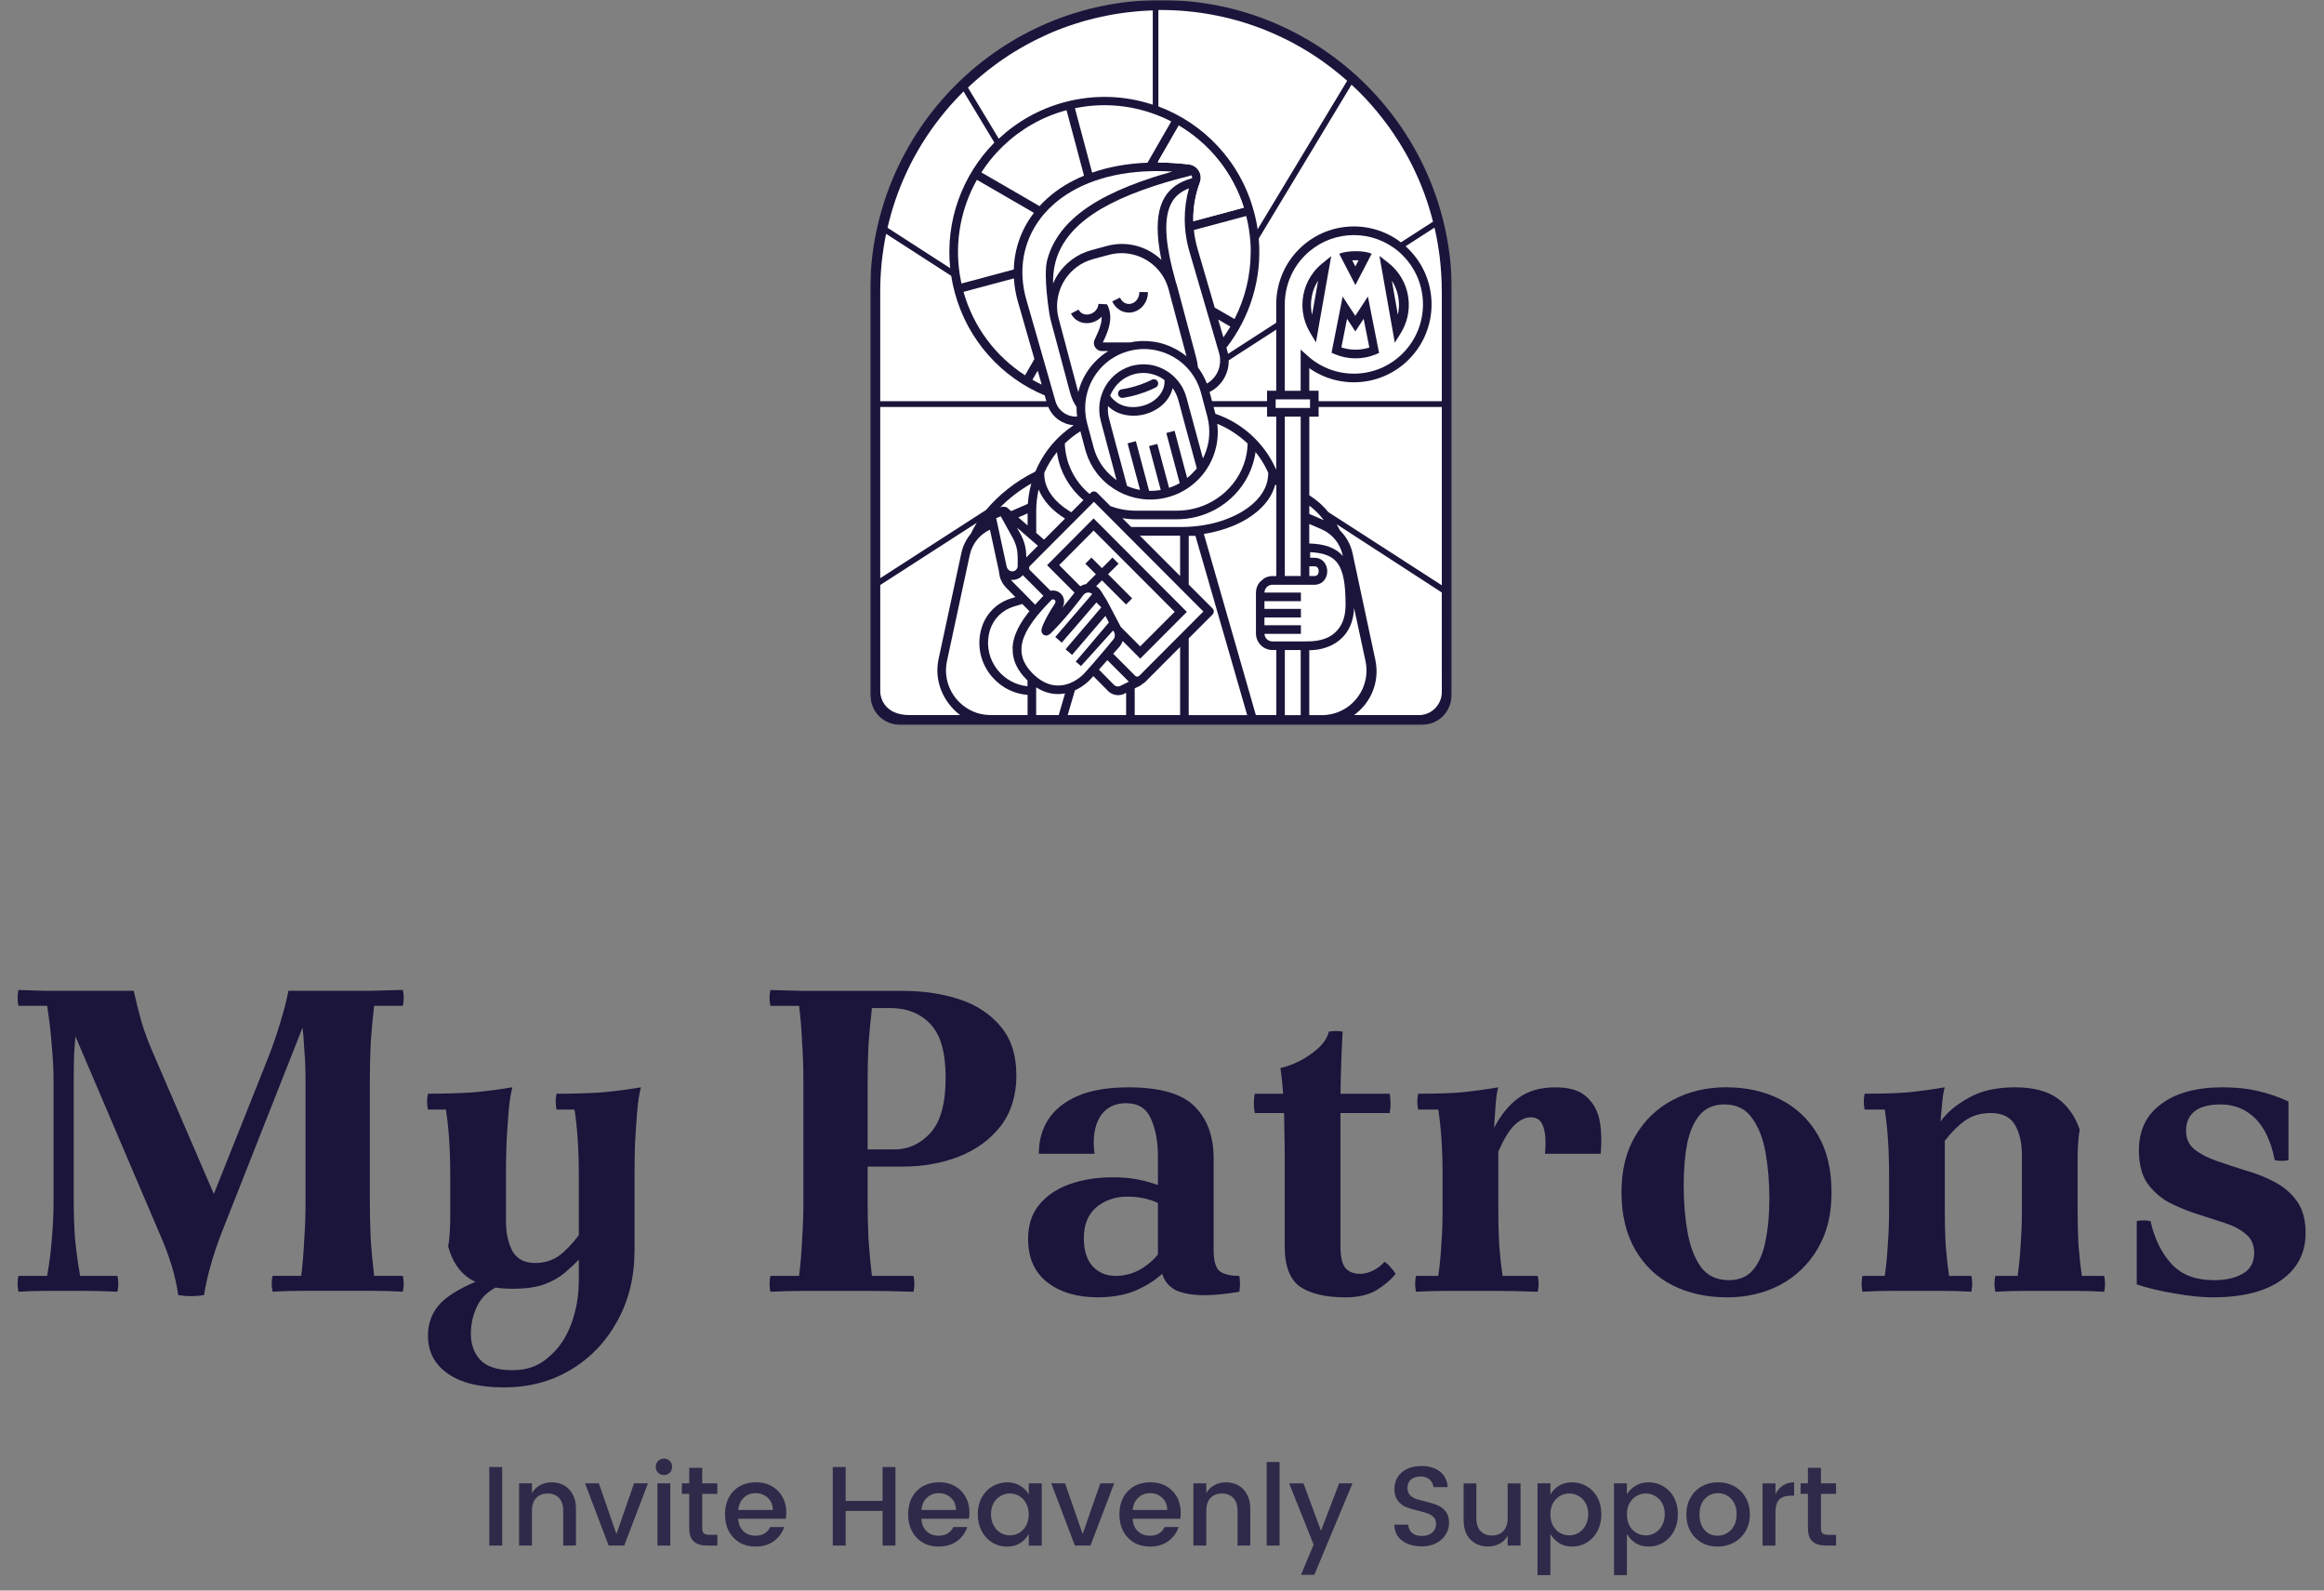 <?xml version="1.0" encoding="UTF-8"?>
<svg id="_Шар_1" data-name="Шар 1" xmlns="http://www.w3.org/2000/svg" xmlns:xlink="http://www.w3.org/1999/xlink" version="1.1" viewBox="0 0 779 533">
  <rect x="0" y="0" width="779" height="533" fill="#808080" stroke="none"/>
  <defs>
    <style>
      .cls-1 {
        isolation: isolate;
        opacity: .8;
      }

      .cls-1, .cls-2, .cls-3, .cls-4, .cls-5, .cls-6 {
        stroke-width: 0px;
      }

      .cls-1, .cls-4 {
        fill: #1b143b;
      }

      .cls-7 {
        clip-path: url(#clippath);
      }

      .cls-2 {
        fill: none;
      }

      .cls-3 {
        fill: #1b153b;
      }

      .cls-8 {
        mask: url(#mask);
      }

      .cls-5 {
        fill-rule: evenodd;
      }

      .cls-5, .cls-6 {
        fill: #fff;
      }
    </style>
    <clipPath id="clippath">
      <rect class="cls-2" x="291.67" y="0" width="195" height="243"/>
    </clipPath>
    <mask id="mask" x="291.67" y="0" width="195" height="243.01" maskUnits="userSpaceOnUse">
      <g id="mask0_279_17527" data-name="mask0 279 17527">
        <path class="cls-6" d="M486.67,0h-195v243h195V0Z"/>
      </g>
    </mask>
  </defs>
  <g class="cls-7">
    <g class="cls-8">
      <g>
        <path class="cls-3" d="M301.61,242.99h174.12c6.6,0,10.94-4.36,10.94-10.97V97.7C486.67,43.75,443.01,0,389.17,0s-97.5,43.75-97.5,97.7v134.34c0,6.61,4.34,10.97,10.94,10.97h-1,.01v-.02Z"/>
        <path class="cls-6" d="M373.1,211.29l-10.75,11.91-.95-.81-.81-.69.53-.63.93-1.1.09-.1.2-.24.65-.77,1.43-1.68,1.29-1.53.94-1.1.93-1.11,2.3-2.7,1.11-1.32.7-.83-1.15-2.19-1.19,1.38-.69.81-2.67,3.11-.07.08-.94,1.11-.94,1.1-.32.37-2.26,2.64-.14.17-.95,1.1-.19.23-.74.86-.08.1-2.18-1.88.23-.26.69-.83.23-.27.94-1.11,2.71-3.17.93-1.1.47-.54.47-.56,1.79-2.08.87-1.03.76-.9.62-.73,1.15-1.34.11-.13-.37-.38-.27-.27-.99-1-.33.38-1.57,1.82-.68.79-.14.16-2.61,3.04-.95,1.09-.94,1.1-2.72,3.13-.94,1.11-.25.29-.48.56-2.18-1.89.62-.72.25-.3.95-1.09,2.69-3.14.94-1.09.95-1.1,2.53-2.94.9-1.05,1.89-2.2.66-.77c-.55-.47-1.24-.62-1.87-.43-.37.11-.74.33-1.03.67l-.11.16c-.29.38-.59.78-.91,1.21l-.46.59-.22.29c-.08.1-.15.18-.22.27-.11.13-.21.28-.32.41-.09.12-.17.22-.26.34l-.05.05c-.1.12-.19.24-.29.37-.1.13-.19.24-.28.35-.35.45-.66.84-.92,1.15-.1.12-.19.23-.27.33-.49.6-.93,1.12-.93,1.12-.31.36-.61.72-.94,1.09-.85.99-1.78,2.01-2.76,3.06-.33.35-.66.69-.99,1.04-.1.1-.19.19-.29.29-.19.2-.38.4-.58.6-.04.04-.09.09-.13.12-.27.27-.61.56-.99.71-.23.09-.85.27-1.47-.13-.6-.4-.7-1.02-.72-1.24-.04-.46.11-.94.2-1.25.08-.24.18-.51.31-.79.06-.16.12-.32.19-.47.08-.17.16-.35.25-.53.06-.12.12-.26.19-.39.21-.43.45-.89.7-1.36.62-1.17,1.38-2.42,2.14-3.62.18-.28.37-.56.55-.84.11-.15.16-.32.16-.48.03-.31-.1-.61-.33-.77-.16-.13-.37-.17-.57-.14-.16.02-.32.1-.43.21-.23.23-.46.47-.68.7-.96.99-1.89,1.99-2.76,2.98-.33.38-.64.74-.94,1.11-.11.12-.19.23-.29.34-.21.26-.42.51-.62.77-.4.51-.78,1.02-1.15,1.53v.04c-.17.23-.33.46-.48.69-.25.36-.48.71-.7,1.08-.16.27-.32.54-.47.81-.15.26-.29.53-.43.8-.27.54-.51,1.08-.72,1.62-.11.3-.21.59-.31.88l-.19.7c-.08.35-.15.68-.21,1.02v.02c-.03.17-.05.35-.06.52-.02.12-.03.24-.03.37-.02.19-.03.38-.03.57v.1c0,.23,0,.45.03.68,0,.07,0,.13.02.19v.03c0,.15.03.32.06.48,0,.14.04.28.07.42v.03c.05.22.1.43.16.65v.05c.04.13.09.28.13.41,0,.05.03.1.05.15.02.05.03.1.05.14.05.13.1.24.14.37,0,.02.02.04.03.06.04.1.09.2.13.3,0,.03.03.07.04.1.07.15.14.3.23.45.11.22.25.45.38.68.13.23.28.45.44.67.02.03.04.05.06.08,0,0,.02.03.03.04.14.2.29.4.45.6.2.24.4.48.62.72.15.16.31.34.48.51.05.06.09.1.13.14,3.92,3.92,7.65,4.51,10.72,3.84.37-.09.75-.18,1.1-.3.59-.2,1.17-.44,1.7-.7.65-.35,1.27-.72,1.83-1.13,1.07-.76,1.96-1.62,2.6-2.39l.02-.03.37-.42.95-1.07.97-1.08,2.67-3.13.99-1.15,1-1.2,1.71-2.08s.22-.27.47-.56c.55-.67.65-1.6.24-2.37l-.32-.6h-.04Z"/>
        <path class="cls-6" d="M435.99,139.6v53.42h-5.32v-53.42h5.32Z"/>
        <path class="cls-6" d="M384.7,3.56c-.42.02-.84.04-1.26.07-.4.02-.79.05-1.21.08-.25,0-.49.03-.73.06-1.09.09-2.19.19-3.27.33-.33.04-.66.07-.98.12-.14,0-.29.03-.43.06-.27.03-.53.06-.78.11-.11,0-.23.03-.34.05-.22.03-.43.06-.64.1h-.04c-.58.09-1.17.17-1.74.28-.04,0-.09,0-.13.02-.45.08-.9.15-1.36.25-.84.15-1.69.32-2.53.51-.18.04-.36.08-.55.13-.64.13-1.29.28-1.93.44-.7.16-1.41.35-2.09.54-.54.14-1.07.29-1.61.44l-.39.12c-.11.04-.22.07-.33.1-1.26.38-2.51.77-3.75,1.2-.15.05-.31.1-.45.15-.15.05-.31.11-.46.16-.46.16-.93.34-1.4.51-.62.23-1.26.47-1.88.72-.63.25-1.27.51-1.9.78-.49.2-.97.41-1.46.64-.26.12-.51.23-.76.35-1.1.5-2.19,1.02-3.27,1.57-.6.3-1.21.61-1.8.93-.5.26-.99.53-1.49.81-.68.38-1.36.76-2.03,1.16-.52.3-1.03.61-1.55.93-.51.31-1,.63-1.51.94-.22.13-.43.28-.65.42-.55.36-1.1.72-1.65,1.1-.48.33-.97.67-1.45,1.01-.42.3-.84.6-1.27.92-.76.56-1.52,1.13-2.27,1.72-.36.29-.74.58-1.1.88-.81.66-1.63,1.33-2.41,2.01-.36.31-.72.63-1.07.94-.37.33-.74.66-1.1.99-.41.38-.81.75-1.22,1.14l10.33,17.13c6.03-5.65,13.48-9.94,21.98-12.22,10.13-2.72,20.37-2.25,29.64.82V3.49c-.56.02-1.12.04-1.68.07h-.05.02Z"/>
        <path class="cls-6" d="M359.89,142.49c-5.68,3.77-10.16,9.14-12.82,15.51-6.79,3.34-12.46,8.01-16.51,12.86l-35.51,22.89v-57.38h56.34c1.44,3.52,4.8,5.85,8.49,6.12h.01Z"/>
        <path class="cls-6" d="M327.41,175.19c-.77,1.23-1.43,2.45-1.97,3.64-1.57,1.87-2.69,4.11-3.21,6.56l-7.62,35.45c-1.59,7.36,1.59,14.47,7.2,18.78h-17.01c-1.73,0-3.46-.27-5.05-.96-.23-.1-.45-.21-.67-.33-.21-.12-.42-.25-.62-.39-.21-.14-.41-.29-.59-.44-.19-.15-.37-.33-.55-.5-.61-.61-1.12-1.32-1.5-2.11-.08-.15-.14-.32-.21-.48-.03-.07-.06-.13-.08-.21-.07-.15-.11-.32-.16-.49-.06-.19-.11-.4-.15-.6,0-.05-.02-.1-.03-.15-.04-.2-.07-.4-.09-.62v-.04c-.03-.25-.04-.49-.04-.74v-35.53l32.36-20.85h-.01Z"/>
        <path class="cls-6" d="M350.76,134.44h-55.71v-36.72c0-1.66.04-3.31.12-4.94.05-.82.1-1.64.16-2.46.04-.6.1-1.19.15-1.78.02-.2.04-.4.06-.6.03-.29.06-.57.1-.85.06-.54.12-1.08.19-1.61.09-.66.17-1.31.28-1.96,0-.06,0-.12.02-.16.05-.32.1-.64.15-.94.05-.34.11-.68.17-1.02.06-.35.12-.68.18-1.02.11-.67.25-1.35.39-2.02l21.82,14.07c.28,1.84.67,3.67,1.17,5.51,4.33,16.21,15.84,28.59,30.18,34.58l.55,1.94.02-.02Z"/>
        <path class="cls-6" d="M318.54,89.9l-21.05-13.58c.16-.67.33-1.36.5-2.03.24-.96.5-1.92.77-2.87.17-.59.34-1.17.53-1.75.11-.37.23-.73.34-1.1.11-.37.24-.73.36-1.1.28-.82.55-1.63.85-2.43,0,0,0-.02.02-.04.27-.73.55-1.46.83-2.18.67-1.71,1.41-3.39,2.18-5.05.11-.26.24-.51.36-.77.35-.74.72-1.48,1.09-2.22.32-.63.64-1.24.97-1.85.41-.76.83-1.52,1.28-2.27.21-.38.43-.76.66-1.14.22-.38.45-.75.67-1.12.47-.77.95-1.53,1.45-2.28.24-.39.49-.76.75-1.14.41-.62.83-1.23,1.27-1.84.44-.63.89-1.24,1.36-1.85.49-.66.98-1.3,1.49-1.94.5-.65,1.01-1.27,1.54-1.9.28-.34.55-.67.84-1,.21-.26.43-.52.66-.77.22-.26.45-.52.68-.77.42-.48.85-.95,1.29-1.42.29-.32.58-.64.89-.94.6-.65,1.22-1.27,1.86-1.9l10.33,17.14c-10.77,10.89-16.49,26.31-14.8,42.14h.01l.02-.03Z"/>
        <path class="cls-6" d="M451.57,27.07l-30.02,49.77c-.28-1.95-.68-3.9-1.22-5.86-4.51-16.91-16.83-29.63-32.04-35.32V3.35h.87c.75,0,1.5,0,2.24.03.48,0,.95.02,1.43.05.27,0,.53.02.79.03,1.46.07,2.91.16,4.35.31.22.02.44.04.66.07.54.05,1.07.11,1.62.16.71.09,1.43.17,2.13.28.72.1,1.44.21,2.15.33.68.11,1.36.23,2.03.36.34.06.69.13,1.01.2.45.09.91.18,1.37.28.09,0,.17.03.25.05.36.08.73.15,1.08.25.05,0,.09,0,.13.03.63.14,1.27.3,1.89.46.92.22,1.84.46,2.74.72,1.45.41,2.88.87,4.3,1.35,1.14.39,2.26.79,3.37,1.21.5.19.99.39,1.49.59.53.21,1.05.43,1.59.66.71.3,1.42.61,2.1.92.69.31,1.4.64,2.08.97s1.37.67,2.04,1.01c.68.35,1.36.7,2.02,1.07.67.37,1.34.73,1.99,1.11.65.39,1.31.77,1.96,1.17.24.14.48.29.72.44.42.25.83.52,1.24.78,1.18.75,2.32,1.53,3.46,2.34,2.11,1.49,4.16,3.07,6.14,4.74.68.57,1.36,1.15,2.02,1.74h.02Z"/>
        <path class="cls-6" d="M480.36,74.27l-10.77,6.94c-10.2-7.81-24.85-7.04-34.18,2.31-5.1,5.11-7.63,11.82-7.62,18.51v6.12l-16.15,10.42c-.07-.36-.15-.71-.26-1.07l-.29-.99c7.91-10.17,12-23.18,10.84-36.55v-.02l31.09-51.56c.46.42.92.85,1.37,1.28.46.43.9.87,1.35,1.31,1.35,1.34,2.63,2.72,3.87,4.13,1.25,1.41,2.47,2.86,3.61,4.35.34.44.7.9,1.04,1.35.47.62.93,1.23,1.39,1.87.1.13.19.26.28.4.44.62.87,1.25,1.31,1.89,1.26,1.88,2.47,3.81,3.6,5.78.75,1.31,1.48,2.65,2.17,4.01.34.67.68,1.36,1.01,2.04.33.68.65,1.38.96,2.07.32.7.62,1.4.92,2.1.3.71.58,1.42.86,2.13.13.36.28.71.41,1.08.14.36.28.71.4,1.08.29.76.55,1.53.8,2.3.23.67.45,1.36.66,2.04v.02c.23.77.46,1.54.68,2.32.22.76.43,1.53.62,2.3l.03.04Z"/>
        <path class="cls-6" d="M483.29,97.72v36.72h-41.3v-3.5h-3.12v-7.56c10.16,7.16,24.27,6.19,33.36-2.92,10.17-10.2,10.17-26.73,0-36.92-.35-.36-.71-.69-1.08-1.02l9.69-6.25c.19.81.36,1.62.54,2.44.35,1.71.64,3.42.89,5.15.04.2.07.4.09.6.03.18.06.38.08.56.08.49.13.98.19,1.48v.1c.07.52.12,1.04.17,1.56.05.44.09.9.12,1.35.07.78.12,1.56.17,2.35.03.34.05.67.06,1,.04.7.07,1.41.09,2.1v.65c.02.7.03,1.41.03,2.11h.02Z"/>
        <path class="cls-6" d="M402.22,61.09c.19-.51.28-1.03.28-1.54,0-2.19-1.65-4.18-3.97-4.45-3.56-.41-6.96-.63-10.22-.65v-.54l6.81-11.83c10.08,5.97,18.06,15.54,21.81,27.5l-16.94,4.55c-.1-4.44.65-8.88,2.23-13.04Z"/>
        <path class="cls-6" d="M427.79,110.45v20.48h-3.08v3.5h-18.44l-.82-3.08c4.06-2.03,6.49-6.16,6.42-10.62l15.93-10.28h-.01Z"/>
        <path class="cls-6" d="M377.48,232.14v7.49h-19.59l.11-.36,2.3-7.93c2.6-1.18,4.67-2.98,5.96-4.53l.22-.25,4.87,4.93v.02c.93.93,2.17,1.44,3.42,1.44.73,0,1.47-.16,2.15-.51l.56-.29h0Z"/>
        <path class="cls-6" d="M402.22,61.09c.19-.51.28-1.03.28-1.54,0-2.19-1.64-4.18-3.97-4.45-3.56-.41-6.96-.63-10.22-.65h-.31l.31-.54,6.81-11.83c10.08,5.97,18.06,15.54,21.82,27.5l-16.94,4.55c-.1-4.44.65-8.88,2.23-13.04h-.01Z"/>
        <path class="cls-5" d="M366.6,177.83h-.07l.03-.03.04.04h0Z"/>
        <path class="cls-5" d="M348.45,69.08h-.03v-.02l.02.02h.01Z"/>
        <path class="cls-5" d="M455.38,87.23l-1.06,2.05-1.05-2.04c.7-.05,1.42-.06,2.12,0h-.01Z"/>
        <path class="cls-5" d="M462.39,85.75l.02.11.06-.04-.08-.07Z"/>
        <path class="cls-5" d="M458.99,116.46c-3.03.97-6.33.96-9.36-.05l1.89-9.58,1.59,2.41,1.19,1.82,1.21-1.82,1.58-2.41,1.91,9.63h-.01Z"/>
        <path class="cls-6" d="M405.32,145.83c-.04.71-.11,1.43-.23,2.13-.02.1-.04.2-.06.31-.35,1.87-.95,3.68-1.81,5.36l-1.45-5.36-.8-2.96-.75-2.77-.58-2.16-1.09-4.02-.52-1.93-.16-.59-.13-.5c-.26-.99-.61-1.93-1.05-2.81-.28-.59-.6-1.15-.95-1.68-.56-.84-1.19-1.62-1.89-2.32-.46-.47-.95-.91-1.46-1.3-1.22-.95-2.59-1.72-4.05-2.25-.62-.23-1.27-.42-1.92-.57-1.87-.4-3.84-.45-5.8-.08-.38.06-.76.15-1.15.25-.27.08-.54.15-.79.24-1.82.6-3.44,1.52-4.84,2.7-.51.42-.98.88-1.43,1.37-1.43,1.55-2.51,3.4-3.17,5.42v.02c-.23.69-.41,1.39-.54,2.1-.11.64-.19,1.28-.22,1.93-.07,1.55.09,3.13.51,4.71l.17.66.17.63.8,3.01.52,1.96.25.95,2.32,8.69.24.9.45,1.69.36,1.34c-.27-.19-.54-.4-.8-.6-.51-.4-1-.83-1.48-1.28-.33-.31-.64-.63-.94-.96-2.06-2.24-3.62-4.98-4.47-8.12,0-.04-.02-.07-.03-.11l-.41-1.56-.08-.28-1.63-6.05v-.05c-.34-1.26-.55-2.52-.63-3.77-.05-.6-.06-1.18-.04-1.76,0-.64.06-1.29.13-1.93.44-3.78,1.97-7.32,4.34-10.23.41-.5.84-.99,1.31-1.45,1.81-1.82,3.99-3.3,6.47-4.31.6-.25,1.21-.46,1.86-.65.16-.06.33-.11.51-.15,2.7-.72,5.41-.85,8.01-.45.65.09,1.29.22,1.92.39,2.44.62,4.72,1.69,6.75,3.16.53.37,1.02.78,1.52,1.21,1.34,1.19,2.52,2.54,3.5,4.08.03.05.07.1.1.15v.03c.32.49.6.96.87,1.49.62,1.22,1.13,2.54,1.51,3.92l.75,2.8.51,1.93.86,3.22c.05.19.1.39.14.58.45,1.9.6,3.81.49,5.67h.02-.01Z"/>
        <path class="cls-6" d="M357,173.77l-7.04,7.07-2.62-2.26v-7.37c0-2.48.29-4.88.82-7.19,1.5,3.81,4.62,7.11,8.67,9.65.06.04.11.07.17.11h0Z"/>
        <path class="cls-6" d="M350.12,158.25c1.09-2.43,2.49-4.69,4.15-6.75.16,1.22.42,2.42.76,3.58.18.65.39,1.27.62,1.89.28.74.59,1.47.94,2.17,1.59,3.24,3.84,6.11,6.57,8.44l-4.06,4.07c-.25-.15-.5-.3-.75-.45-4.68-2.92-7.57-6.68-8.19-10.7-.05-.3-.08-.59-.09-.88-.03-.25-.04-.51-.04-.76l.07-.62h.02Z"/>
        <path class="cls-6" d="M418.2,148.62c-.05,1.76-.27,3.44-.7,5.08-.08.3-.16.6-.26.89-.1.34-.21.68-.33,1.01-1.71,4.77-4.98,8.85-9.24,11.61-.54.36-1.08.68-1.65.99-3.42,1.87-7.38,2.93-11.59,2.93h-13.69c-3.01,0-5.89-.54-8.54-1.54l-2.71-2.71-1.78-1.78c-.55-.57-1.47-.57-2.04,0l-.44.44c-2.22-1.85-4.08-4.1-5.48-6.62-.62-1.13-1.16-2.31-1.59-3.55-.22-.63-.41-1.26-.56-1.91-.4-1.56-.63-3.17-.67-4.84l.33-.33c1.5-1.41,3.13-2.67,4.88-3.76l1,3.76.36,1.35.25.95c.09.34.18.66.29.98.78,2.5,1.96,4.76,3.44,6.75.88,1.19,1.87,2.26,2.95,3.23.48.44.98.86,1.5,1.24,4.08,3.09,9.16,4.78,14.44,4.6.63-.03,1.28-.08,1.92-.15,1.04-.12,2.1-.34,3.15-.62,3.96-1.06,7.38-3.11,10.09-5.82.48-.47.92-.96,1.36-1.47,1-1.18,1.87-2.49,2.61-3.85.98-1.82,1.71-3.78,2.16-5.81.11-.45.19-.91.26-1.37.04-.22.08-.44.1-.67.12-.95.18-1.91.18-2.87,0-.91-.06-1.81-.16-2.73,3.67,1.46,7.33,3.92,10.16,6.59Z"/>
        <path class="cls-6" d="M339.45,217.13v.57c0,.19,0,.39.02.58,0,.09,0,.17.02.26v.28c0,.06,0,.12.02.18,0,.15.03.31.06.46.03.2.07.4.11.6.07.32.14.64.23.95.06.2.11.4.19.59.04.14.1.27.14.4.09.24.19.48.3.72.12.28.25.55.4.82.14.28.31.56.48.83.2.33.41.65.64.96.18.25.37.5.57.75.2.25.41.49.64.74.24.27.49.54.76.81v.02c.13.13.26.26.39.38v1.93c-4.02-.38-7.48-2.39-9.86-5.26-.44-.54-.85-1.11-1.22-1.71-2.09-3.39-2.8-7.65-1.5-11.86,1.19-3.78,4.15-6.72,7.93-7.86l2.9-.87,1.76,1.77.15.15.46.48.02.02c-.22.26-.43.53-.63.8-1.69,2.19-3.1,4.45-4,6.79-.51,1.35-.86,2.73-.98,4.13-.02.18-.03.36-.04.54v.03l.04.02Z"/>
        <path class="cls-6" d="M347.9,182.88l-.57.58-1.39,1.38-.48.48-.94.95-.08.08-.44.44v-.35c0-.22,0-.44-.02-.67-.1-2.4-.75-4.72-1.91-6.82l-1.2-2.14,3.57,3.08,1.01.88.48.41,1.39,1.21.57.49h.01Z"/>
        <path class="cls-6" d="M341.13,186.45v3.19c0,.95-.74,1.75-1.69,1.82-.57.04-1.12-.19-1.5-.63-.03-.03-.05-.06-.08-.08v-.02c-.12-.13-.21-.28-.29-.44,0,0-.02-.06-.03-.09-.05-.11-.09-.21-.11-.32l-2.75-12.73-.18-.83-.24-1.11-.04-.15-.03-.17-.28-1.27,1.02-.39.54-.2.55,1.01.04.06.02.03.11.21.55,1,2.78,5.01c.39.7.71,1.44.95,2.19.41,1.25.62,2.56.62,3.89h.02l.02.02Z"/>
        <path class="cls-6" d="M344.45,172.03v4.05l-3.11-2.7,3.11-1.35Z"/>
        <path class="cls-6" d="M345.7,162c-.15.54-.29,1.09-.41,1.65-.38,1.69-.63,3.41-.76,5.19l-5.61,2.43-1.25-1.08c-.31-.27-.7-.38-1.08-.34h-.02s-.04,0-.07-.02c-.27-.07-.55-.05-.82.05l-.05.02-.41.15c2.89-2.94,6.45-5.74,10.52-8.05h-.04Z"/>
        <path class="cls-6" d="M346.57,71.32c-4.26,5.54-6.56,12.09-6.75,18.98l-14.56,3.91-2.52.67-.46.13c-.04-.16-.07-.32-.1-.48-.19-.87-.34-1.74-.48-2.6-1.74-11.21.49-22.3,5.76-31.67l19.1,11.06h0Z"/>
        <path class="cls-6" d="M346.71,120.33l-3.12,5.43c-9.7-6.27-17.23-15.96-20.62-27.95l3.04-.82,2.51-.67,11.34-3.04c.15,2.63.61,5.29,1.38,7.96l1.16,4.01.8,2.82,2.17,7.55,1.35,4.69v.02Z"/>
        <path class="cls-6" d="M349.17,128.88c-1.05-.49-2.09-1.04-3.1-1.61l1.76-3.06,1.35,4.67h-.01Z"/>
        <path class="cls-6" d="M392.93,57.5c-1.58.44-3.12.9-4.63,1.36-.64.2-1.29.4-1.92.61-11.16,3.62-20.3,8.02-26.61,13.77-2.03,1.84-3.78,3.83-5.19,5.98-.4.61-.77,1.22-1.13,1.86-1.04,1.88-1.87,3.88-2.42,6.01-1.42,5.35.76,18.25.76,18.25,0,0,.26,1.4.44,2.1l1.35,5.03.74,2.77,4.31,16.14c.29,1.07.65,2.08,1.09,3.06.31.67,1.14,1.93,1.14,1.93v.38c0,.94.06,1.9.18,2.85h-.45c-2.39,0-4.66-1.24-5.95-3.25-.36-.56-.64-1.17-.83-1.83l-.03-.1-5.62-19.61-1.25-4.36-.81-2.82-2.07-7.19c-2.83-9.86-1.09-19.54,4.71-27.21.4-.54.83-1.08,1.29-1.59.93-1.08,1.94-2.11,3.04-3.09,7.35-6.55,18.59-10.94,33.32-11.21h1.92c1.51,0,3.05.06,4.63.15h0Z"/>
        <path class="cls-6" d="M397.14,117.28l-5.43-20.31c-.67-2.53-1.91-4.75-3.51-6.59-.59-.67-1.24-1.29-1.93-1.85-3.93-3.21-9.28-4.55-14.55-3.13l-5.28,1.41c-2.16.58-4.1,1.57-5.76,2.86-.52.41-1,.83-1.47,1.29-4.05,3.99-5.89,10.01-4.32,15.9l2.17,8.12.72,2.75,3.49,13.09c.05.19.11.37.17.54.78-3.12,2.23-6.03,4.22-8.54.4-.51.83-.99,1.28-1.46,1.33-1.42,2.85-2.67,4.54-3.71h-2.09c-1.91,0-3.35-1.97-2.46-3.86.05-.13.12-.27.19-.4.7-1.51,1.46-3.12,1.87-4.8.09-.35.15-.7.2-1.04.07-.49.1-.96.08-1.42-.18.2-.38.39-.59.57-.77.63-1.67,1.08-2.59,1.35-2.52.7-5.57-.03-7.1-2.96l2.54-1.34c.78,1.47,2.28,1.93,3.79,1.51.7-.19,1.35-.57,1.84-1.09.53-.54.89-1.24,1-2.05.02-.11.02-.2.03-.29l2.87.15.06.07c1.12,2.15,1.22,4.36.85,6.36v.02c-.05.28-.11.56-.18.83-.14.59-.31,1.18-.51,1.73-.47,1.34-1.04,2.58-1.54,3.61-.03.05-.05.11-.08.15h9.07c2.54-.54,5.09-.61,7.54-.29.64.07,1.3.19,1.93.32,2.97.66,5.78,1.91,8.25,3.67.43.29.85.62,1.25.96l-.56-2.11h.01v-.02ZM380.04,104.53c-2.67.75-5.67-.34-7.22-3.53l2.59-1.26c.94,1.92,2.52,2.38,3.84,2,1.38-.39,2.64-1.73,2.66-3.88l2.88.03c-.03,3.42-2.14,5.88-4.75,6.64Z"/>
        <path class="cls-6" d="M401.17,156.94c-.34.45-.76.88-1.15,1.29-.64.69-1.34,1.34-2.09,1.94l-1.09-4.06-1.49-5.59-.59-2.25-1.04-3.92-1.78.48-.99.27.84,3.17,2.16,8.06,1.48,5.56c-1.12.64-2.3,1.17-3.56,1.58l-1.84-6.84-1.71-6.4-.39-1.47-1.53.4-1.25.34,1.25,4.68.71,2.68,1.21,4.51.76,2.82c-.26.05-.51.09-.76.12-.64.09-1.29.14-1.92.16-.26,0-.53.02-.78.02h-.44l-1.96-7.35-2.37-8.87-.04-.14-.08-.29-1.61.43-.77.21-.39.11.1.37.69,2.59,1.56,5.8,1.83,6.82c-1.53-.27-2.99-.72-4.4-1.35h.04l-1.39-5.18-.4-1.51-.69-2.57-1.42-5.28-.69-2.58-.52-1.95-.03-.13-.53-2.01-.33-1.27c-.35-1.33-.48-2.66-.4-3.96,0-.11.02-.2.02-.3.11.11.21.21.32.3,1.99,1.85,4.84,2.86,7.88,2.92,1.4.04,2.84-.12,4.26-.51.05,0,.1-.03.14-.04l.31-.1c2.65-.8,4.92-2.3,6.51-4.2l.19-.23c.85-1.07,1.5-2.25,1.88-3.51.07-.21.12-.43.17-.64.1.12.18.24.26.36.35.53.67,1.1.94,1.69.29.64.54,1.3.72,1.99l.1.34.52,1.93.13.49.9,3.36.08.3.66,2.46,1.44,5.29,2.05,7.55.02.08.28,1.04h.01Z"/>
        <path class="cls-6" d="M399.61,59.71c-2.39.65-4.55,1.63-6.36,3.11-1.97,1.61-3.42,3.77-4.29,6.59-.28.92-.5,1.91-.65,2.98-.35,2.44-.36,5.27,0,8.56.2,1.89.54,3.92.98,6.13-.32-.31-.64-.61-.98-.89-.6-.5-1.25-.97-1.92-1.4-4.39-2.81-9.88-3.84-15.31-2.38l-5.28,1.42c-2.43.67-4.62,1.74-6.52,3.16-.52.4-1.01.81-1.49,1.25-2.09,1.91-3.73,4.17-4.79,6.78-.07-2.58.21-4.98.8-7.22.35-1.34.81-2.61,1.4-3.85.32-.68.66-1.34,1.04-2,1.4-2.37,3.21-4.56,5.45-6.59,5.74-5.22,14.15-9.38,24.69-12.87.63-.21,1.28-.41,1.92-.62,3.49-1.11,7.19-2.14,11.1-3.12.16.28.23.61.2.94v.02Z"/>
        <path class="cls-6" d="M408.96,120.29c.06.82,0,1.63-.17,2.41-.5,2.43-2.02,4.57-4.25,5.83-.32-.83-.68-1.63-1.09-2.39-.29-.58-.61-1.13-.97-1.67-.29-.46-.59-.91-.92-1.33-.11-1.05-.29-2.11-.57-3.16l-.98-3.71-.69-2.57-4.71-17.65c-.16-.63-.36-1.23-.58-1.82h.04c-3.38-11.79-3.79-19.23-2.33-23.95.71-2.31,1.87-3.98,3.36-5.21.97-.8,2.12-1.45,3.44-1.96-.95,3.34-1.42,6.79-1.42,10.27s.52,7.31,1.57,10.88l6.01,20.56.74,2.51,3.21,11.02c.19.66.31,1.31.34,1.97h-.02v-.03Z"/>
        <path class="cls-6" d="M419.23,84.39c0,7.95-1.91,15.65-5.43,22.52l-6.04-3.49-.59-.35-.47-1.61-5.27-18.03c-.61-2.09-1.02-4.22-1.24-6.35l17.54-4.7c.72,2.83,1.18,5.68,1.38,8.5v.02c.1,1.17.14,2.33.14,3.49h-.02Z"/>
        <path class="cls-6" d="M408.33,107.08l4.08,2.36c-.72,1.23-1.5,2.43-2.33,3.6"/>
        <path class="cls-6" d="M392.6,40.7l-4.29,7.44-1.92,3.34-1.75,3.04c-6.92.27-13.13,1.43-18.56,3.33l-5.77-21.58c8.98-1.86,17.95-1.11,26.09,1.76.64.22,1.29.46,1.92.71,1.47.59,2.9,1.23,4.29,1.96h-.01Z"/>
        <path class="cls-6" d="M363.34,58.88c-4.74,1.95-8.83,4.5-12.19,7.51-.96.86-1.87,1.74-2.7,2.67l.02.02h-.03l-3.42-2-16.06-9.3c1.72-2.68,3.7-5.2,5.93-7.5.45-.48.92-.94,1.41-1.4,5.76-5.53,12.96-9.75,21.2-11.96l5.86,21.95h-.02Z"/>
        <path class="cls-6" d="M390.32,127.33c-.63-.48-1.32-.89-2.03-1.21-.61-.3-1.26-.54-1.92-.71-1.34-.38-2.74-.51-4.18-.39-.67.06-1.36.17-2.03.36-1.41.38-2.68.99-3.81,1.79-.54.4-1.05.83-1.53,1.3-1.09,1.11-2.08,2.59-2.69,4.04.34.79,1,1.33,1.72,1.92,1.21,1.03,2.86,1.73,4.77,1.93.75.08,1.55.09,2.36,0,.67-.07,1.36-.19,2.06-.38,4.36-1.18,6.97-4.36,7.28-7.42.04-.41.04-.82,0-1.22h0ZM380.87,132.36c-1.3.37-2.62.66-3.96.88l-.47.08c-.78.13-1.53-.4-1.66-1.2-.12-.78.41-1.52,1.2-1.66l.47-.08c.35-.06.71-.12,1.05-.19.87-.17,1.73-.38,2.58-.62.74-.21,1.47-.44,2.19-.7.61-.21,1.23-.45,1.83-.71.69-.28,1.37-.59,2.03-.93.09-.04.16-.08.25-.1.65-.19,1.37.11,1.69.74.35.71.07,1.58-.64,1.94h-.02c-.34.18-.7.36-1.04.51-.26.12-.51.24-.76.35-.59.26-1.21.51-1.81.73"/>
        <path class="cls-5" d="M441.83,94.03l-1.01,5.74-.46,2.58-.55,3.14c-.18-.83-.31-1.69-.35-2.56,0-.24-.02-.49-.02-.73v-.02c0-.53.03-1.06.1-1.59.23-2.3,1-4.55,2.3-6.56h-.01Z"/>
        <path class="cls-5" d="M466.54,94.03l1.01,5.74.46,2.58.55,3.14c.18-.83.31-1.69.35-2.56,0-.24.02-.49.02-.73v-.02c0-.53-.03-1.06-.1-1.59-.23-2.3-.99-4.55-2.3-6.56h0Z"/>
        <path class="cls-6" d="M470.2,85.58c-.51-.51-1.03-.99-1.58-1.45-.53-.44-1.07-.86-1.64-1.23-9.03-6.28-21.5-5.38-29.54,2.68-4.53,4.54-6.79,10.51-6.78,16.46v28.91h5.32v-13.8l2.4,2.15c9.1,8.17,23.07,7.88,31.81-.89,9.05-9.07,9.05-23.75,0-32.82h.01ZM448.89,85.07c2.35-1.16,8.55-1.22,10.88-.03l-.88,1.7-1.08,2.09-1.8,3.44-.41.8-1.27,2.46-.84-1.62-.43-.84-.45-.88-2.82-5.43-.87-1.69h-.03ZM441.78,110.94l-.67,3.79-1.98-3.29c-1.26-2.09-2.06-4.4-2.39-6.75-.1-.72-.15-1.45-.17-2.18v-.31c0-4.57,1.74-9.17,5.22-12.65.46-.46.95-.9,1.45-1.3l2.98-2.41-.67,3.78-1.43,8-.45,2.58-1.9,10.73h.01ZM461.18,118.74c-4.41,1.82-9.39,1.8-13.78-.07l-1.07-.46.23-1.15,2.81-14.23.68-3.46,1.93,2.95,2.31,3.51,2.3-3.51,1.93-2.95.68,3.46,2.83,14.29.23,1.16-1.1.45h.02ZM469.52,111.65l-1.99,3.19-.65-3.7-3.84-21.68-.27-1.55-.36-2.05.06-.04,1.6,1.25,1.27.99c.57.45,1.13.94,1.67,1.47,5.99,6.01,6.83,15.21,2.51,22.11h0Z"/>
        <path class="cls-6" d="M439.12,133.83h-11.52v2.88h11.52v-2.88Z"/>
        <path class="cls-6" d="M451.03,202.7c0,5.55-2.23,8.61-4.86,10.31-2.73,1.74-6.11,1.93-8.32,1.93h-11.35c-1.43,0-2.59-1.14-2.66-2.54h12.22v-2.89h-12.22v-2.58h12.22v-2.89h-12.22v-2.58h12.22v-2.89h-12.22c0-.21.04-.42.09-.62.18-.7.64-1.29,1.26-1.65.38-.22.83-.35,1.31-.35h14.1c1.39,0,2.51-.57,3.25-1.48.72-.88,1.04-1.99,1.04-3.04s-.32-2.16-1.04-3.04c-.75-.91-1.87-1.48-3.25-1.48h-1.44v-1.87c4.92.21,7.64,1.51,9.27,3.81,1.89,2.66,2.6,7.02,2.6,13.87h-.01v-.02Z"/>
        <path class="cls-6" d="M442.02,191.41c0,.48-.15.91-.38,1.18-.2.24-.51.43-1.03.43h-1.73v-3.25h1.73c.53,0,.83.2,1.03.44.23.27.38.7.38,1.19h0Z"/>
        <path class="cls-6" d="M450.24,237.82c-.55.31-1.15.58-1.75.82-.68.26-1.39.47-2.11.64-1.05.24-2.16.37-3.3.37h-4.21v-21.77c2.58.02,5.95-.58,8.85-2.44,3.32-2.12,5.9-5.8,6.17-11.68l3.82,17.73c1.46,6.78-1.88,13.28-7.45,16.34h-.02Z"/>
        <path class="cls-6" d="M435.99,239.65h-5.31v-21.82h5.31"/>
        <path class="cls-6" d="M450.13,186.35c-2.44-2.84-6.15-4.08-11.27-4.23v-6.54l4.09,1.77c3.64,1.57,6.27,4.79,7.11,8.68l.07.33h0Z"/>
        <path class="cls-6" d="M443.74,174.32l-4.86-2.1v-2.77c.62.46,1.21.95,1.76,1.46,1.18,1.06,2.2,2.21,3.1,3.41Z"/>
        <path class="cls-6" d="M483.29,231.89c0,4.27-3.43,7.74-7.68,7.74h-21.76c5.6-3.98,8.75-11.11,7.16-18.51l-7.62-35.66c-.63-2.98-2.12-5.64-4.23-7.7-.34-.7-.71-1.4-1.1-2.07l35.22,22.85"/>
        <path class="cls-6" d="M483.29,136.37v59.76l-38.02-24.51c-1.7-2.09-3.76-3.98-6.39-5.65v-26.35h3.12v-3.24h41.3-.01Z"/>
        <path class="cls-6" d="M427.79,139.61v17.8c-3.84-8.78-11.26-15.64-20.39-18.74l-.61-2.3h17.93v3.24h3.08-.01Z"/>
        <path class="cls-6" d="M398.45,239.64h19.61l-.11-.36-17.24-59.71h-2.25v16.34l7.97,7.98c.28.27.42.64.42,1.02s-.14.75-.42,1.02l-7.97,7.99"/>
        <path class="cls-5" d="M427.46,162.42c-.08.26-.36,1.18-.47,1.44-.09.24-.18.47-.29.7,0,.03-.03.07-.05.11-.08.18-.15.36-.25.53l-.14.29c-.11.21-.22.42-.34.64-.13.23-.27.46-.42.69,0,.02-.03.04-.05.07-.12.21-.27.41-.42.62,0,.03-.04.06-.06.09-.13.2-.28.4-.44.59-.04.06-.08.11-.12.16-.13.16-.27.33-.41.49-.05.07-.1.13-.17.2-.15.18-.32.36-.49.54-.34.38-.72.74-1.1,1.1-.24.22-.48.43-.73.65-.99.84-2.06,1.62-3.2,2.34-1.58.98-3.31,1.86-5.16,2.62l-1.83.68c-2.43.86-5.04,1.51-7.79,1.95l17.43,60.71h6.86v-21.81h-1.29c-3.05,0-5.54-2.49-5.54-5.55v-13.67c0-1.33.47-2.56,1.25-3.52l1.49-1.27c.82-.49,1.78-.77,2.8-.77h1.29v-30.43l-.3-.19h-.06Z"/>
        <path class="cls-6" d="M395.57,216.81v22.82h-15.22v-8.95l1.87-.93c.13-.07.27-.16.37-.28l.18-.18c.41-.19.78-.45,1.12-.79l2.47-2.48,1.92-1.92,7.27-7.29h.02Z"/>
        <path class="cls-6" d="M344.44,232.86v6.76h-12.4c-1.11,0-2.19-.12-3.22-.35-.88-.19-1.73-.46-2.53-.8-.59-.25-1.18-.54-1.72-.87-5.38-3.11-8.57-9.5-7.13-16.15l7.62-35.45c.8-3.75,3.31-6.88,6.76-8.51l2.82,13.01c.04.15.07.3.12.44v.04l.23,1.52c.06.43.16.83.29,1.23.06.18.12.36.2.53.11.26.22.52.36.76.05.11.11.21.17.31.3.5.66.98,1.08,1.41v.02l3.27,3.34-1.44.43c-4.7,1.41-8.4,5.06-9.85,9.77-1.74,5.58-.5,11.2,2.61,15.43.4.55.83,1.07,1.3,1.57,2.87,3.1,6.87,5.21,11.43,5.56h.03Z"/>
        <path class="cls-6" d="M356.99,232.37l-2,6.89-.11.36h-7.56v-9.28c3.35,2.14,6.68,2.58,9.66,2.02h.01Z"/>
        <path class="cls-6" d="M377.45,227.49l.91.92.02.02-.93.47-1.87.93c-.27.14-.56.21-.85.21-.5,0-.99-.2-1.38-.58v-.02l-4.99-5.05,2.82-3.17"/>
        <path class="cls-6" d="M349.7,199.65v.02l-.07.11c-.76.8-1.54,1.62-2.29,2.45-.12.13-.24.26-.36.4h-.02l-.8-.82-.19-.2-.12-.12-.35-.37-.61-.63-.4-.41-.91-.92-4.37-4.43v-.02c-.13-.12-.25-.26-.35-.4.27.03.55.04.81.02,1.29-.09,2.42-.69,3.2-1.6.1.12.19.24.31.36l1.3,1.3,1.5,1.5,1.39,1.38,2.36,2.37h-.03Z"/>
        <path class="cls-6" d="M393.74,205.04l-.98.98-1.37,1.37-3.09,3.09-1.92,1.93-4.19,4.19-1.84-1.84-1.44-1.45-1.44-1.44-1.76-1.76-3.08-5.84-1.54-2.93-.02-.02-.38-.63-1.58-2.54-.02-.02s-.06-.09-.08-.12c-.05-.08-.11-.15-.16-.23-.09-.12-.18-.24-.28-.35-.09-.1-.17-.19-.27-.29-.09-.09-.18-.17-.28-.26-.19-.16-.39-.31-.6-.44l.26-.26,1.69-1.7.04.04,1.17,1.17,6.87,6.88,2.04-2.04-.56-.57-1.44-1.45-5.99-6-.08-.08.14-.15,3.38-3.38-1.86-1.87-.18-.18-3.53,3.54-.2-.2-3.33-3.34-2.04,2.05,3.54,3.53-1.85,1.84-1.02,1.03-.39.4-.04.04c-.33.04-.65.13-.97.25-.33.12-.64.28-.94.49l-.02-.02-6.54-6.55-.54-.54,1.2-1.2,1.01-1.01v-.02h.02l9.28-9.32.03-.03.04.04,4.76,4.77,1.15,1.16,1.18,1.17,3.79,3.79,2.88,2.89,6.03,6.03,1.92,1.93,4.96,4.97.47.47v.02h-.01Z"/>
        <path class="cls-6" d="M395.57,179.5v13.53l-7.27-7.29-1.92-1.92-4.3-4.32h13.5-.01Z"/>
        <path class="cls-6" d="M425.12,158.48c0,.64-.11,1.64-.22,2.27-.7,3.91-3.56,7.58-8.14,10.45-1.55.96-3.27,1.83-5.16,2.56-.59.24-1.22.47-1.85.69-4.12,1.37-8.86,2.15-13.91,2.15h-16.67l-2.95-2.96c1.46.25,2.96.38,4.49.38h13.69c4.74,0,9.21-1.21,13.08-3.35.56-.31,1.11-.64,1.65-.99,4.62-2.99,8.24-7.35,10.23-12.49.24-.61.45-1.22.64-1.86.1-.32.19-.65.27-.97.25-.93.47-1.9.6-2.87.68.86,1.33,1.74,1.93,2.67.88,1.37,1.66,2.81,2.32,4.32Z"/>
        <path class="cls-6" d="M398.43,199.97l4.91,4.92.02.04-.03.03-.03.03-1.39,1.38-3.47,3.48-2.88,2.89-7.27,7.28-1.92,1.93-4.5,4.51c-.17.17-.39.27-.62.27h-.03c-.25.02-.51-.08-.71-.27l-.15-.15-1.44-1.45-1.44-1.44-4.33-4.35,2.01-2.26c.11-.13.23-.27.33-.41.09-.12.17-.25.24-.38.03-.03.04-.05.05-.07.09-.15.16-.29.23-.43.04-.08.07-.15.11-.23.03-.08.06-.15.09-.24.04-.09.07-.17.1-.26l2.62,2.63,1.44,1.44,1.84,1.84,4.19-4.19,1.92-1.93,7.02-7.04,2.49-2.5-.28-.28-1.96-1.97-7.27-7.28-1.92-1.93-6.03-6.04-2.88-2.89-2.87-2.87-1.17-1.17-1.17-1.17-3.22-3.24-.96-.95-1.53-1.53-3.07,3.08-.03.05h-.02l-5.64,5.67-2.73,2.74-1.02,1.03-1.01,1.02-2.07,2.07,3.08,3.09,6.11,6.12-.33.44c-.1.14-.2.27-.31.4-.11.14-.21.27-.33.42-.36.45-.73.91-1.1,1.37-.4.5-.81,1-1.23,1.51-.26.32-.53.64-.78.95.24-.38.41-.81.5-1.24.31-1.41-.16-2.95-1.44-3.87-.89-.65-2-.85-3.01-.6l-.87-.88-1.41-1.41-2.5-2.5-1.87-1.87-.28-.28c-.35-.36-.37-.92-.06-1.29.02-.02.04-.04.06-.07l4.9-4.92,1.02-1.01,1.01-1.03,7.49-7.51,1.43-1.43.74-.74,3.69-3.7.61-.61.57-.58"/>
      </g>
    </g>
  </g>
  <path class="cls-4" d="M59.75,434.02c-.48-3.45-1.24-6.85-2.3-10.2-1.05-3.35-2.3-6.65-3.73-9.91l-28.44-66.65c-.1,1.34-.24,3.26-.43,5.74-.1,2.49-.14,5.55-.14,9.19v40.22c0,4.31.14,8.52.43,12.64.38,4.02.96,8.19,1.72,12.5h12.5c.38,1.72.38,3.49,0,5.31-4.02-.19-7.61-.29-10.77-.29h-13.65c-2.49,0-5.41.1-8.76.29-.38-1.82-.38-3.59,0-5.31h9.62c.77-4.31,1.29-8.48,1.58-12.5.38-4.12.57-8.33.57-12.64v-40.22c0-3.64-.19-7.47-.57-11.49-.29-4.12-.81-8.67-1.58-13.65H6.18c-.38-1.82-.38-3.59,0-5.31,3.35.1,6.27.19,8.76.29h29.88c.77,3.45,1.63,6.89,2.59,10.34,1.05,3.45,2.25,6.7,3.59,9.77l20.68,47.97,18.1-45.39c1.72-4.4,3.11-8.43,4.17-12.07,1.15-3.64,2.06-7.18,2.73-10.63h27.43c4.02-.1,7.66-.19,10.92-.29.38,1.72.38,3.5,0,5.31h-9.62c-.48,3.93-.86,8.04-1.15,12.35-.19,4.21-.29,8.47-.29,12.78v40.22c0,4.31.1,8.62.29,12.93.29,4.21.67,8.28,1.15,12.21h9.62c.38,1.72.38,3.49,0,5.31-3.26-.19-6.9-.29-10.92-.29h-21.83c-3.93,0-7.56.1-10.92.29-.38-1.82-.38-3.59,0-5.31h9.62c.48-3.93.81-8,1.01-12.21.29-4.31.43-8.62.43-12.93v-40.22c0-3.64-.14-7.18-.43-10.63-.19-3.45-.38-5.84-.58-7.18l-27.43,69.52c-1.24,3.26-2.35,6.56-3.3,9.91-.96,3.35-1.72,6.75-2.3,10.2-2.87.48-5.75.48-8.62,0ZM171.9,431.87c-5.94,0-10.73-1.1-14.36-3.3-3.54-2.3-5.99-5.94-7.33-10.92.29-1.44.48-3.11.57-5.03.1-1.91.14-3.59.14-5.03v-13.79c0-8.52-.48-15.85-1.44-21.98h-6.03c-.38-1.82-.38-3.59,0-5.32,5.55,0,10.53-.14,14.94-.43,4.4-.38,8.86-.96,13.36-1.72-.57,2.11-1.01,4.93-1.29,8.47-.29,3.54-.53,7.23-.72,11.06-.1,3.73-.14,7.04-.14,9.91v15.51c0,3.83.72,7.13,2.15,9.91,1.53,2.68,4.07,4.02,7.61,4.02,3.06,0,5.74-.81,8.04-2.44,2.3-1.72,4.5-4.02,6.61-6.89v8.19c-1.34,1.44-2.92,2.92-4.74,4.45-1.82,1.53-4.12,2.83-6.89,3.88-2.78.96-6.27,1.44-10.49,1.44ZM186.54,366.51c5.55,0,10.53-.14,14.94-.43,4.4-.38,8.86-.96,13.36-1.72-.57,2.11-1.01,4.93-1.29,8.47s-.53,7.23-.72,11.06c-.1,3.73-.14,7.04-.14,9.91v25.14c0,8.9-1.91,16.8-5.74,23.7-3.83,6.99-9.05,12.45-15.66,16.38-6.51,3.93-13.98,5.89-22.41,5.89s-14.56-1.58-18.96-4.74c-4.31-3.06-6.46-7.28-6.46-12.64,0-4.31,1.44-7.95,4.31-10.92,2.97-2.97,7.9-5.75,14.79-8.33l5.03,2.44c-3.64,1.63-6.18,3.93-7.61,6.89-1.44,2.97-2.15,6.08-2.15,9.34,0,3.54,1.05,6.46,3.16,8.76,2.2,2.3,5.79,3.45,10.77,3.45s8.81-1.44,12.06-4.31c3.35-2.78,5.89-6.46,7.61-11.06,1.72-4.6,2.59-9.53,2.59-14.79v-35.19c0-8.52-.48-15.85-1.44-21.98h-6.03c-.38-1.82-.38-3.59,0-5.32ZM258.24,432.87c-.38-1.82-.38-3.59,0-5.31h9.62c.48-3.93.81-8,1.01-12.21.29-4.31.43-8.62.43-12.93v-40.22c0-4.31-.14-8.57-.43-12.78-.19-4.31-.53-8.43-1.01-12.35h-9.62c-.38-1.82-.38-3.59,0-5.31,3.35.1,6.99.19,10.92.29h33.47c6.99,0,13.36.96,19.1,2.87,5.74,1.92,10.34,4.98,13.79,9.19,3.45,4.12,5.17,9.53,5.17,16.23s-1.77,12.5-5.32,17.09c-3.54,4.5-8.23,7.9-14.08,10.2-5.75,2.2-11.97,3.3-18.67,3.3h-21.55v-5.74h18.67c4.69,0,8.71-1.82,12.07-5.46,3.45-3.73,5.17-9.91,5.17-18.53s-1.68-14.32-5.03-17.95c-3.35-3.64-7.9-5.46-13.65-5.46h-6.03c-.48,4.31-.86,8.38-1.15,12.21-.19,3.83-.29,7.9-.29,12.21v40.22c0,4.31.1,8.62.29,12.93.29,4.21.67,8.28,1.15,12.21h13.93c.38,1.72.38,3.49,0,5.31-5.46-.19-10.34-.29-14.65-.29h-22.41c-3.93,0-7.56.1-10.92.29ZM368.03,434.74c-6.99,0-12.64-1.68-16.95-5.03-4.31-3.35-6.46-8.19-6.46-14.51,0-4.69,1.24-8.52,3.73-11.49,2.49-3.06,5.89-5.36,10.2-6.89,4.31-1.53,9.14-2.3,14.51-2.3,3.16,0,5.94.24,8.33.72,2.39.48,4.64,1.1,6.75,1.87v6.03c-2.97-1.44-6.42-2.15-10.34-2.15s-7.47,1.2-10.34,3.59c-2.78,2.39-4.16,5.84-4.16,10.34,0,4.02.96,7.13,2.87,9.34,2.01,2.2,4.65,3.3,7.9,3.3,2.59,0,5.12-.62,7.61-1.87,2.49-1.34,4.64-3.11,6.46-5.32l1.44,6.46c-2.49,2.3-5.55,4.21-9.19,5.75-3.64,1.44-7.76,2.15-12.35,2.15ZM406.81,388.2v30.74c0,3.54.67,5.89,2.01,7.04,1.44,1.05,3.64,1.58,6.61,1.58.29,1.72.29,3.49,0,5.31-2.2.38-4.31.67-6.32.86-1.92.19-3.69.29-5.31.29-4.12,0-7.37-.57-9.77-1.72-2.3-1.24-3.78-3.06-4.45-5.46l-1.44-6.46v-32.89c0-4.88-.77-9.05-2.3-12.5-1.53-3.54-4.31-5.31-8.33-5.31s-6.99,1.58-8.9,4.74c-1.82,3.16-2.39,7.23-1.72,12.21h-18.67c0-4.4,1.05-8.24,3.16-11.49,2.2-3.35,5.51-5.99,9.91-7.9,4.5-1.92,10.15-2.87,16.95-2.87,10.63,0,18.05,2.15,22.26,6.46,4.21,4.21,6.32,10.01,6.32,17.38ZM450.89,434.74c-6.42,0-11.39-1.15-14.94-3.45-3.54-2.39-5.31-6.94-5.31-13.64v-29.59c0-3.35-.05-6.7-.14-10.05,0-3.35-.1-6.7-.29-10.05-.19-3.35-.53-6.7-1.01-10.05,2.11-.48,4.31-1.29,6.61-2.44,2.3-1.24,4.36-2.68,6.18-4.31,1.82-1.72,2.97-3.54,3.45-5.46,1.53-.29,3.06-.29,4.6,0-.38,6.99-.62,14.03-.72,21.11v50.85c0,3.54.57,5.99,1.72,7.33,1.15,1.24,2.78,1.87,4.88,1.87,1.34,0,2.73-.34,4.17-1.01,1.44-.67,2.78-1.68,4.02-3.02.77.48,1.44,1.1,2.01,1.87.67.67,1.24,1.39,1.72,2.15-1.72,2.11-3.93,3.97-6.61,5.6-2.68,1.53-6.13,2.3-10.34,2.3ZM420.58,372.98c-.38-2.2-.38-4.36,0-6.46h45.24c.38,2.11.38,4.26,0,6.46h-45.24ZM474.64,432.87c-.38-1.82-.38-3.59,0-5.31h7.47c.48-3.26.81-6.7,1.01-10.34.29-3.64.43-7.61.43-11.92v-11.49c0-8.52-.48-15.85-1.44-21.98h-6.75c-.38-1.82-.38-3.59,0-5.32,5.55,0,10.29-.14,14.22-.43,3.93-.38,8.14-.96,12.64-1.72-.38,1.24-.67,3.06-.86,5.46-.19,2.3-.38,5.03-.57,8.19l1.44,7.9v19.39c0,4.31.1,8.28.29,11.92.29,3.64.67,7.09,1.15,10.34h11.78c.38,1.72.38,3.49,0,5.31-5.46-.19-9.96-.29-13.5-.29h-17.67c-3.07,0-6.27.1-9.62.29ZM517.87,386.62c.38-3.93.19-6.94-.57-9.05-.67-2.11-2.06-3.16-4.17-3.16-1.82,0-3.64.86-5.46,2.59-1.72,1.63-3.54,4.6-5.46,8.91l-1.44-7.9c2.3-4.4,5.03-7.76,8.19-10.05,3.26-2.39,7.37-3.59,12.35-3.59s8.33,1.1,10.63,3.3c2.3,2.11,3.73,4.84,4.31,8.19.57,3.35.67,6.94.29,10.77h-18.67ZM578.01,370.1c-3.54,0-6.32,1.2-8.33,3.59-1.91,2.3-3.3,5.51-4.16,9.62-.77,4.02-1.15,8.71-1.15,14.08s.43,10.63,1.29,15.51c.86,4.79,2.35,8.67,4.45,11.63,2.2,2.97,5.32,4.45,9.34,4.45l-.72,5.75c-6.7,0-12.73-1.34-18.1-4.02-5.27-2.68-9.43-6.65-12.5-11.92-3.06-5.27-4.6-11.68-4.6-19.25s1.53-13.64,4.6-18.82c3.06-5.27,7.23-9.29,12.5-12.07,5.36-2.87,11.4-4.31,18.1-4.31l-.72,5.74ZM579.44,428.99c3.54,0,6.27-1.15,8.19-3.45,2.01-2.39,3.4-5.65,4.17-9.77.86-4.12,1.29-8.81,1.29-14.08,0-5.55-.43-10.73-1.29-15.51s-2.39-8.67-4.6-11.63c-2.11-2.97-5.17-4.45-9.19-4.45l.72-5.74c6.7,0,12.69,1.34,17.95,4.02,5.36,2.68,9.58,6.65,12.64,11.92,3.07,5.17,4.6,11.59,4.6,19.25s-1.53,13.55-4.6,18.82c-3.06,5.27-7.28,9.34-12.64,12.21-5.27,2.78-11.25,4.17-17.95,4.17l.72-5.75ZM624.3,432.87c-.38-1.82-.38-3.59,0-5.31h7.47c.48-3.26.81-6.7,1.01-10.34.29-3.64.43-7.61.43-11.92v-11.49c0-8.52-.48-15.85-1.44-21.98h-6.75c-.38-1.82-.38-3.59,0-5.32,5.55,0,10.29-.14,14.22-.43,3.93-.38,8.14-.96,12.64-1.72-.38,1.24-.67,2.97-.86,5.17-.19,2.11-.38,4.21-.57,6.32l1.44,6.46v22.98c0,4.31.1,8.28.29,11.92.29,3.64.67,7.09,1.15,10.34h7.47c.38,1.72.38,3.49,0,5.31-3.26-.19-6.46-.29-9.62-.29h-17.24c-3.06,0-6.27.1-9.62.29ZM668.83,432.87c-.38-1.82-.38-3.59,0-5.31h7.47c.48-3.26.81-6.7,1.01-10.34.29-3.64.43-7.61.43-11.92v-18.39c0-3.93-.77-7.23-2.3-9.91-1.53-2.68-4.26-4.02-8.19-4.02-3.35,0-6.22.86-8.62,2.58-2.3,1.63-4.55,3.88-6.75,6.75l-1.44-6.46c2.11-2.97,5.22-5.6,9.34-7.9,4.12-2.39,9.34-3.59,15.66-3.59,5.94,0,10.63,1.2,14.08,3.59,3.45,2.39,5.98,5.94,7.61,10.63-.29,1.44-.48,3.11-.58,5.03-.1,1.91-.14,3.59-.14,5.03v16.66c0,4.31.1,8.28.29,11.92.29,3.64.67,7.09,1.15,10.34h7.47c.38,1.72.38,3.49,0,5.31-3.26-.19-6.46-.29-9.62-.29h-17.24c-3.06,0-6.27.1-9.62.29ZM741.66,434.74c-3.64,0-7.85-.43-12.64-1.29-4.69-.77-8.95-1.77-12.78-3.02v-21.26c1.53-.29,3.07-.29,4.6,0,1.34,5.94,3.69,10.72,7.04,14.36,3.35,3.64,8.09,5.46,14.22,5.46,3.93,0,7.13-.72,9.62-2.15,2.59-1.44,3.88-3.78,3.88-7.04,0-2.68-.96-4.79-2.87-6.32-1.82-1.53-4.21-2.78-7.18-3.73-2.87-.96-5.98-1.96-9.34-3.02-3.26-1.05-6.37-2.35-9.34-3.88-2.87-1.63-5.27-3.78-7.18-6.46-1.82-2.78-2.73-6.42-2.73-10.92,0-6.7,2.49-11.87,7.47-15.51,4.98-3.73,11.83-5.6,20.54-5.6,4.5,0,8.52.43,12.07,1.29,3.64.86,6.99,2.01,10.05,3.45v19.68c-1.53.29-3.06.29-4.6,0-1.24-6.32-3.45-11.01-6.61-14.08-3.16-3.06-6.99-4.6-11.49-4.6-3.93,0-6.85.77-8.76,2.3-1.91,1.53-2.87,3.69-2.87,6.46s.96,4.79,2.87,6.32c1.92,1.53,4.41,2.82,7.47,3.88,3.06,1.05,6.27,2.11,9.62,3.16,3.45.96,6.7,2.25,9.77,3.88,3.06,1.63,5.55,3.78,7.47,6.46,1.92,2.68,2.87,6.23,2.87,10.63,0,6.7-2.73,11.97-8.19,15.8-5.36,3.83-13.02,5.75-22.98,5.75Z"/>
  <path class="cls-1" d="M168.33,491.61v26.31h-4.32v-26.31h4.32ZM184.97,496.73c1.51,0,2.88.34,4.09,1.02,1.24.68,2.21,1.69,2.91,3.03.73,1.34,1.1,2.95,1.1,4.85v12.3h-4.28v-11.66c0-1.87-.47-3.29-1.4-4.28-.93-1.01-2.21-1.51-3.82-1.51s-2.9.51-3.86,1.51c-.93.98-1.4,2.41-1.4,4.28v11.66h-4.32v-20.86h4.32v3.29c.68-1.19,1.59-2.08,2.73-2.69,1.16-.63,2.47-.95,3.94-.95ZM206.63,514.06l5.9-16.99h4.66l-7.95,20.86h-5.22l-7.91-20.86h4.62l5.9,16.99ZM219.81,491.54c0-.78.26-1.44.79-1.97.53-.53,1.19-.79,1.97-.79s1.4.26,1.93.79c.53.53.79,1.19.79,1.97s-.26,1.44-.79,1.97c-.53.53-1.17.8-1.93.8s-1.44-.27-1.97-.8-.79-1.19-.79-1.97ZM224.69,497.07v20.86h-4.32v-20.86h4.32ZM235.39,500.59v11.54c0,.78.18,1.35.53,1.7.38.33,1.01.49,1.89.49h2.65v3.6h-3.41c-1.94,0-3.43-.45-4.47-1.36-1.03-.91-1.55-2.38-1.55-4.43v-11.54h-2.46v-3.52h2.46v-5.19h4.35v5.19h5.07v3.52h-5.07ZM263.56,506.91c0,.73-.05,1.41-.15,2.04h-15.97c.1,1.74.68,3.13,1.74,4.16,1.08,1.01,2.43,1.51,4.05,1.51,2.35,0,4-.97,4.96-2.91h4.65c-.63,1.92-1.78,3.49-3.44,4.73-1.67,1.21-3.72,1.82-6.17,1.82-1.99,0-3.76-.44-5.3-1.33-1.54-.91-2.75-2.17-3.63-3.79-.86-1.64-1.29-3.53-1.29-5.68s.43-4.02,1.29-5.64c.88-1.64,2.11-2.9,3.67-3.79,1.59-.88,3.41-1.32,5.45-1.32s3.72.43,5.26,1.29,2.74,2.06,3.6,3.6c.86,1.54,1.29,3.3,1.29,5.3ZM259.05,506c-.02-1.72-.59-3.08-1.7-4.09-1.11-1.03-2.48-1.55-4.12-1.55-1.54,0-2.85.52-3.94,1.55-1.06,1.01-1.66,2.37-1.82,4.09h11.58ZM300.16,491.61v26.31h-4.32v-11.62h-12.38v11.62h-4.32v-26.31h4.32v11.36h12.38v-11.36h4.32ZM324.95,506.91c0,.73-.05,1.41-.15,2.04h-15.97c.1,1.74.68,3.13,1.74,4.16,1.09,1.01,2.43,1.51,4.05,1.51,2.35,0,4-.97,4.96-2.91h4.65c-.63,1.92-1.78,3.49-3.44,4.73-1.66,1.21-3.72,1.82-6.17,1.82-1.99,0-3.76-.44-5.3-1.33-1.54-.91-2.75-2.17-3.63-3.79-.86-1.64-1.29-3.53-1.29-5.68s.43-4.02,1.29-5.64c.88-1.64,2.11-2.9,3.67-3.79,1.59-.88,3.41-1.32,5.45-1.32s3.72.43,5.26,1.29,2.74,2.06,3.6,3.6c.86,1.54,1.29,3.3,1.29,5.3ZM320.45,506c-.03-1.72-.59-3.08-1.7-4.09-1.11-1.03-2.49-1.55-4.13-1.55-1.54,0-2.85.52-3.94,1.55-1.06,1.01-1.67,2.37-1.82,4.09h11.58ZM337.6,496.73c1.64,0,3.08.38,4.32,1.14,1.26.73,2.23,1.7,2.92,2.91v-3.71h4.35v20.86h-4.35v-3.9c-.71,1.29-1.68,2.32-2.92,3.1-1.24.76-2.67,1.14-4.32,1.14-1.82,0-3.48-.46-5-1.36-1.49-.93-2.67-2.22-3.56-3.86-.86-1.67-1.29-3.55-1.29-5.64s.43-3.95,1.29-5.56c.88-1.61,2.07-2.86,3.56-3.75,1.51-.91,3.18-1.36,5-1.36ZM338.51,500.47c-1.11,0-2.14.28-3.1.83-.96.53-1.74,1.33-2.35,2.38-.58,1.04-.87,2.27-.87,3.71s.29,2.7.87,3.79c.61,1.08,1.39,1.92,2.35,2.5.98.55,2.02.83,3.1.83s2.14-.28,3.1-.83c.96-.55,1.73-1.36,2.31-2.42.61-1.08.91-2.35.91-3.79s-.3-2.69-.91-3.75c-.58-1.06-1.35-1.87-2.31-2.42-.96-.55-1.99-.83-3.1-.83ZM362.91,514.06l5.9-16.99h4.66l-7.95,20.86h-5.22l-7.91-20.86h4.62l5.9,16.99ZM395.77,506.91c0,.73-.05,1.41-.15,2.04h-15.97c.1,1.74.68,3.13,1.74,4.16,1.08,1.01,2.43,1.51,4.05,1.51,2.35,0,4-.97,4.96-2.91h4.66c-.63,1.92-1.78,3.49-3.45,4.73-1.67,1.21-3.72,1.82-6.17,1.82-1.99,0-3.76-.44-5.3-1.33-1.54-.91-2.75-2.17-3.63-3.79-.86-1.64-1.29-3.53-1.29-5.68s.43-4.02,1.29-5.64c.88-1.64,2.11-2.9,3.67-3.79,1.59-.88,3.41-1.32,5.45-1.32s3.72.43,5.26,1.29,2.74,2.06,3.6,3.6c.86,1.54,1.29,3.3,1.29,5.3ZM391.27,506c-.03-1.72-.59-3.08-1.7-4.09-1.11-1.03-2.48-1.55-4.12-1.55-1.54,0-2.85.52-3.94,1.55-1.06,1.01-1.67,2.37-1.82,4.09h11.58ZM410.99,496.73c1.51,0,2.88.34,4.09,1.02,1.24.68,2.21,1.69,2.92,3.03.73,1.34,1.1,2.95,1.1,4.85v12.3h-4.28v-11.66c0-1.87-.47-3.29-1.4-4.28-.93-1.01-2.21-1.51-3.82-1.51s-2.9.51-3.86,1.51c-.93.98-1.4,2.41-1.4,4.28v11.66h-4.32v-20.86h4.32v3.29c.68-1.19,1.59-2.08,2.73-2.69,1.16-.63,2.47-.95,3.94-.95ZM428.91,489.91v28.01h-4.32v-28.01h4.32ZM436.92,497.07l5.87,15.9,6.09-15.9h4.47l-12.79,30.66h-4.47l4.24-10.14-8.21-20.51h4.81ZM485.71,510.43c0,1.34-.37,2.6-1.1,3.78-.71,1.19-1.75,2.14-3.14,2.88-1.39.73-3.02,1.1-4.88,1.1-2.7,0-4.91-.64-6.62-1.93-1.72-1.29-2.57-3.07-2.57-5.34h4.62c.1,1.16.53,2.08,1.29,2.76.76.68,1.86,1.02,3.29,1.02s2.65-.38,3.48-1.14c.86-.76,1.29-1.73,1.29-2.91,0-.93-.26-1.67-.79-2.2-.51-.55-1.15-.97-1.93-1.25-.78-.3-1.85-.62-3.22-.95-1.72-.4-3.1-.82-4.16-1.25-1.06-.45-1.97-1.16-2.73-2.12-.76-.98-1.14-2.31-1.14-3.97,0-1.51.38-2.85,1.14-4.01.76-1.16,1.82-2.06,3.18-2.69,1.36-.63,2.93-.95,4.69-.95,2.57,0,4.64.61,6.21,1.82,1.59,1.21,2.47,2.96,2.65,5.26h-4.77c-.1-1.01-.53-1.86-1.29-2.54-.76-.68-1.77-1.02-3.03-1.02s-2.37.33-3.18.98c-.81.66-1.21,1.63-1.21,2.91,0,.93.25,1.69.76,2.27.53.56,1.19.98,1.97,1.29.78.28,1.87.58,3.25.91,1.69.4,3.07.83,4.13,1.29,1.06.43,1.96,1.12,2.69,2.08.76.93,1.14,2.23,1.14,3.9ZM509.68,497.07v20.86h-4.32v-3.29c-.68,1.19-1.6,2.08-2.76,2.69-1.13.61-2.43.91-3.9.91s-2.89-.34-4.13-1.02c-1.21-.68-2.18-1.68-2.91-2.99-.71-1.34-1.06-2.95-1.06-4.84v-12.3h4.28v11.66c0,1.87.47,3.31,1.4,4.32.93.98,2.21,1.48,3.82,1.48s2.89-.49,3.82-1.48c.96-1.01,1.44-2.45,1.44-4.32v-11.66h4.32ZM526.96,496.73c1.82,0,3.47.45,4.96,1.36,1.51.88,2.7,2.13,3.56,3.75.86,1.62,1.29,3.47,1.29,5.56s-.43,3.97-1.29,5.64c-.86,1.64-2.04,2.93-3.56,3.86-1.49.91-3.14,1.36-4.96,1.36-1.64,0-3.08-.38-4.32-1.14-1.24-.78-2.22-1.82-2.95-3.1v13.82h-4.32v-30.77h4.32v3.71c.71-1.21,1.68-2.18,2.91-2.91,1.26-.76,2.71-1.14,4.35-1.14ZM526.01,500.47c-1.09,0-2.12.28-3.1.83-.96.55-1.74,1.36-2.35,2.42-.58,1.06-.87,2.31-.87,3.75s.29,2.7.87,3.79c.61,1.06,1.39,1.87,2.35,2.42.98.55,2.02.83,3.1.83s2.15-.28,3.1-.83c.98-.58,1.77-1.41,2.35-2.5.61-1.08.91-2.35.91-3.79s-.3-2.67-.91-3.71c-.58-1.06-1.36-1.85-2.35-2.38-.96-.55-1.99-.83-3.1-.83ZM552.61,496.73c1.82,0,3.47.45,4.96,1.36,1.51.88,2.7,2.13,3.56,3.75.86,1.62,1.29,3.47,1.29,5.56s-.43,3.97-1.29,5.64c-.86,1.64-2.04,2.93-3.56,3.86-1.49.91-3.14,1.36-4.96,1.36-1.64,0-3.08-.38-4.32-1.14-1.24-.78-2.22-1.82-2.95-3.1v13.82h-4.32v-30.77h4.32v3.71c.71-1.21,1.68-2.18,2.91-2.91,1.26-.76,2.71-1.14,4.35-1.14ZM551.66,500.47c-1.08,0-2.12.28-3.1.83-.96.55-1.74,1.36-2.35,2.42-.58,1.06-.87,2.31-.87,3.75s.29,2.7.87,3.79c.6,1.06,1.39,1.87,2.35,2.42.98.55,2.02.83,3.1.83s2.15-.28,3.1-.83c.98-.58,1.77-1.41,2.35-2.5.61-1.08.91-2.35.91-3.79s-.3-2.67-.91-3.71c-.58-1.06-1.36-1.85-2.35-2.38-.96-.55-1.99-.83-3.1-.83ZM575.92,496.73c1.99,0,3.8.44,5.41,1.32,1.61.88,2.89,2.15,3.82,3.79.93,1.64,1.4,3.52,1.4,5.64s-.48,4-1.44,5.64-2.27,2.91-3.94,3.82c-1.64.88-3.46,1.33-5.45,1.33s-3.75-.44-5.34-1.33c-1.59-.91-2.84-2.17-3.75-3.79-.91-1.64-1.36-3.53-1.36-5.68s.47-4,1.4-5.64c.93-1.64,2.21-2.9,3.82-3.79,1.61-.88,3.42-1.32,5.41-1.32ZM575.84,500.36c-1.11,0-2.13.28-3.07.83-.93.53-1.69,1.34-2.27,2.42-.56,1.06-.83,2.35-.83,3.86s.26,2.81.79,3.9c.55,1.09,1.29,1.91,2.2,2.46.93.53,1.96.79,3.07.79s2.15-.28,3.1-.83c.98-.55,1.78-1.36,2.38-2.42.61-1.08.91-2.38.91-3.9s-.29-2.8-.87-3.86c-.58-1.09-1.35-1.89-2.31-2.42-.96-.56-1.99-.83-3.1-.83ZM595.13,500.7c.63-1.26,1.46-2.23,2.5-2.91,1.06-.71,2.31-1.06,3.75-1.06v4.47h-1.1c-1.69,0-2.98.43-3.86,1.29-.86.86-1.29,2.35-1.29,4.47v10.98h-4.32v-20.86h4.32v3.63ZM610.38,500.59v11.54c0,.78.18,1.35.53,1.7.38.33,1.01.49,1.89.49h2.65v3.6h-3.41c-1.94,0-3.43-.45-4.47-1.36-1.03-.91-1.55-2.38-1.55-4.43v-11.54h-2.46v-3.52h2.46v-5.19h4.35v5.19h5.07v3.52h-5.07Z"/>
</svg>